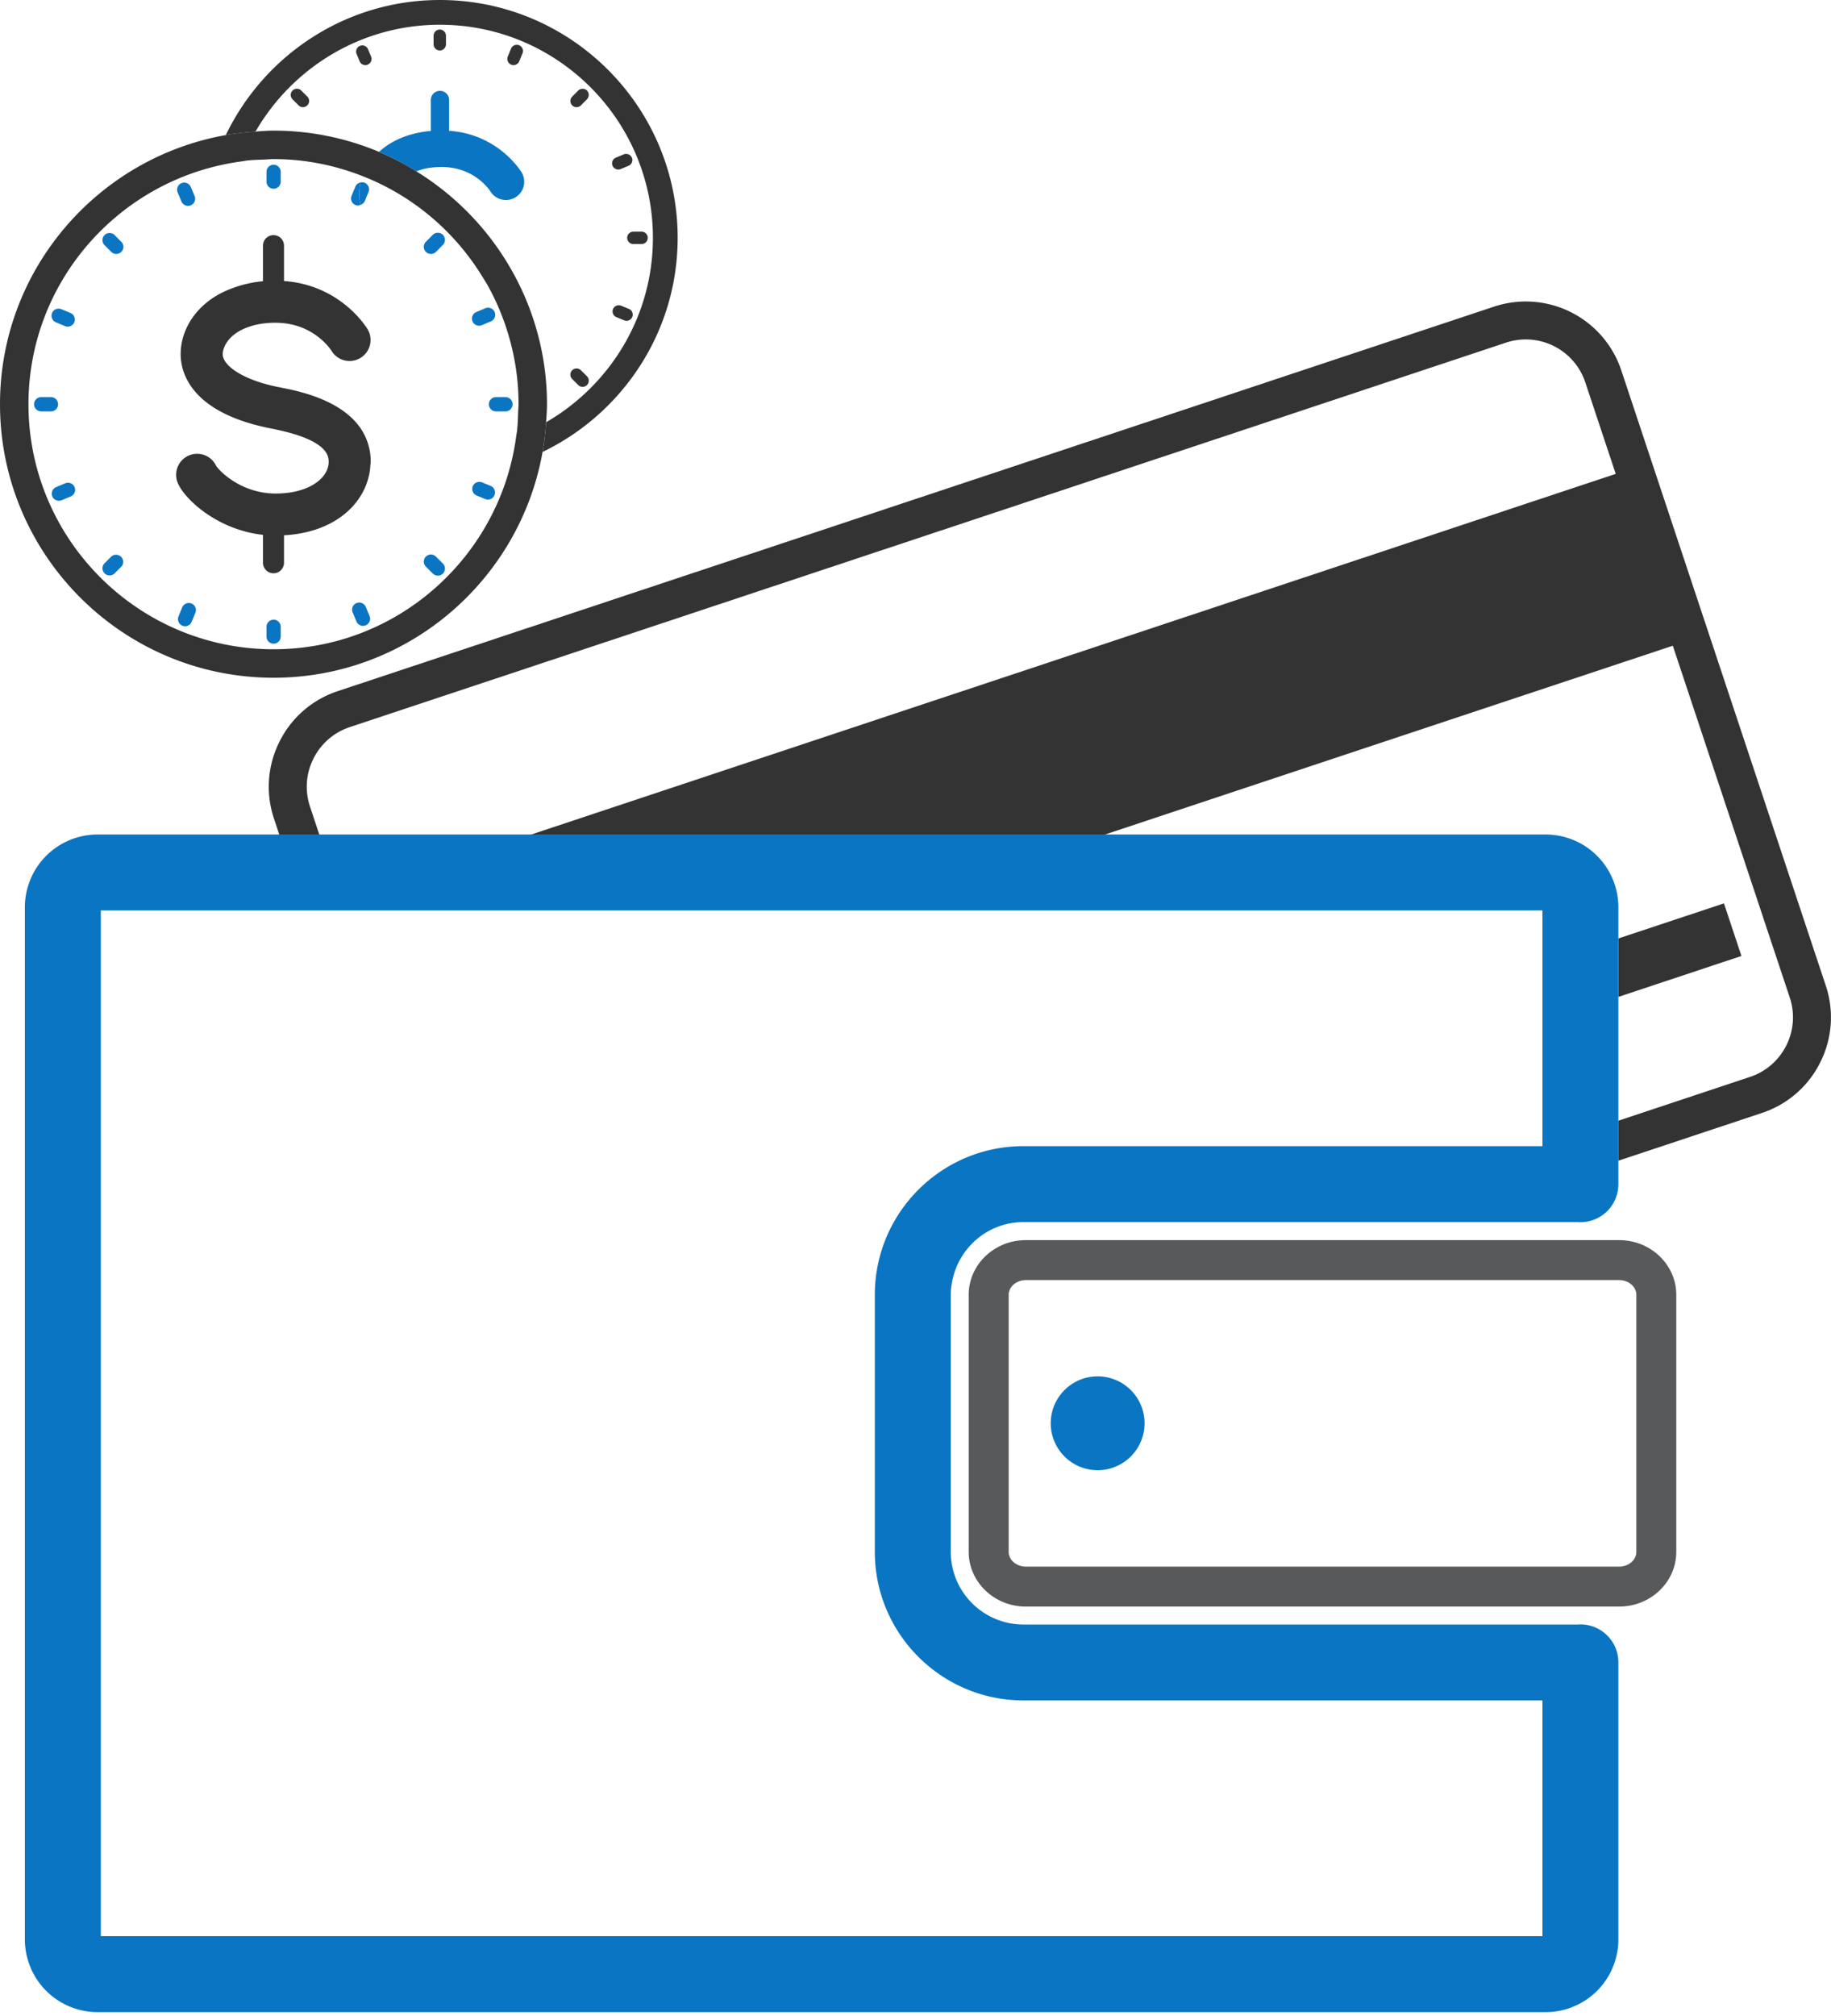 <svg xmlns="http://www.w3.org/2000/svg" width="119" height="131" fill="none" viewBox="0 0 119 131">
  <path fill="#0A75C2" d="M71.283 95.53a3.049 3.049 0 100-6.097 3.049 3.049 0 000 6.097z"/>
  <path fill="#333" d="M118.658 64.035l-13.283-39.958a6.543 6.543 0 00-8.283-4.15l-75.136 24.98a6.499 6.499 0 00-3.79 3.281 6.515 6.515 0 00-.36 5.002l1.738 5.227H59.21l49.509-16.46 7.599 22.856a4.06 4.06 0 01-.223 3.118 4.057 4.057 0 01-2.363 2.046l-8.553 2.845v2.599l9.331-3.103a6.505 6.505 0 003.789-3.282 6.498 6.498 0 00.359-5.001zm-96.537-5.686l-1.973-5.938a4.063 4.063 0 01.224-3.119 4.06 4.06 0 012.361-2.046l75.138-24.98a4.077 4.077 0 015.164 2.589l1.974 5.936L22.121 58.35z"/>
  <path fill="#333" d="M113.179 62.117l-1.136-3.418-6.859 2.279v3.797l7.995-2.658z"/>
  <path fill="#0A75C2" d="M100.46 54.224H6.339a4.727 4.727 0 00-4.722 4.72v67.081a4.727 4.727 0 004.722 4.719h94.121a4.727 4.727 0 004.721-4.719v-18.009a2.465 2.465 0 00-2.468-2.466c-.083.001-.179.005-.143.007H66.512a4.726 4.726 0 01-4.721-4.72V84.132c0-.392.06-.769.151-1.13.51-2.06 2.358-3.592 4.57-3.592l6.23-.002h29.735c.037.002.138.008.177.008a2.493 2.493 0 001.782-.699 2.47 2.47 0 00.745-1.765V58.946a4.728 4.728 0 00-4.721-4.722zm-.212 8.394v11.856H66.512c-5.325 0-9.656 4.333-9.656 9.657v16.705c0 5.322 4.332 9.653 9.656 9.653h33.734v15.318H6.552V59.156h93.696v3.462z"/>
  <path fill="#58595B" d="M105.235 104.391H66.666c-2.045 0-3.709-1.593-3.709-3.552V84.134c0-1.96 1.664-3.553 3.71-3.553h38.568c2.045 0 3.709 1.593 3.709 3.553v16.705c.002 1.959-1.664 3.552-3.709 3.552zM66.668 83.178c-.613 0-1.112.43-1.112.957v16.706c0 .524.499.954 1.112.954h38.568c.613 0 1.112-.43 1.112-.954V84.134c0-.526-.499-.957-1.112-.957H66.668v.001z"/>
  <g>
    <path fill="#0A75C2" d="M28.001 10.895c.222-.029.46-.045.72-.045.164 0 .318.012.468.028 1.808.2 2.645 1.496 2.693 1.573a1.188 1.188 0 002.043-1.21c-.063-.11-1.527-2.522-4.736-2.743V6.496a.594.594 0 00-1.188 0v2.012c-1.468.128-2.59.647-3.368 1.359.848.355 1.652.79 2.427 1.266a3.93 3.93 0 01.941-.238zM23.706 13.07l.243-.591a.46.46 0 00-.25-.604.453.453 0 00-.262-.019 3.495 3.495 0 00-.093.776c0 .183.02.416.08.679a.447.447 0 00.282-.242zM17.782 40.266a.461.461 0 00-.462.462v.635a.462.462 0 10.924 0v-.636a.461.461 0 00-.462-.461zM17.782 10.703a.463.463 0 00-.462.465v.635a.462.462 0 00.924 0v-.637a.462.462 0 00-.462-.463zM3.776 26.268a.464.464 0 00-.462-.464h-.637a.463.463 0 000 .927h.637a.463.463 0 00.462-.463zM32.872 25.804h-.637a.463.463 0 000 .927h.637a.464.464 0 000-.927zM7.231 36.166l-.451.45a.463.463 0 00.654.654l.451-.45a.463.463 0 00-.654-.654zM7.434 15.26a.463.463 0 00-.654.654l.45.453a.467.467 0 00.654 0 .463.463 0 000-.654l-.45-.453zM28.331 36.166a.461.461 0 10-.651.654l.45.45a.466.466 0 00.654 0 .463.463 0 000-.654l-.453-.45zM12.447 39.214a.469.469 0 00-.604.25l-.242.59a.463.463 0 00.426.638c.182 0 .355-.11.429-.288l.241-.588a.46.46 0 00-.25-.602z"/>
    <path fill="#0A75C2" d="M23.103 13.323a.453.453 0 00.176.033c.052 0 .097-.028.145-.044a3.02 3.02 0 01-.081-.68c0-.258.034-.518.093-.775a.454.454 0 00-.341.269l-.243.591a.462.462 0 00.25.606zM31.92 31.586l-.59-.243a.468.468 0 00-.604.251.464.464 0 00.252.604l.588.242a.463.463 0 00.353-.853zM3.633 20.942l.59.247a.464.464 0 00.604-.25.464.464 0 00-.251-.606l-.59-.243a.46.46 0 10-.353.852zM4.243 31.402l-.588.247a.46.46 0 00.178.888c.058 0 .12-.012.178-.034l.586-.247a.462.462 0 00-.354-.854zM23.773 39.437a.464.464 0 00-.604-.25.46.46 0 00-.25.605l.245.588a.46.46 0 00.604.25.462.462 0 00.25-.606l-.245-.587zM12.22 13.377a.461.461 0 00.427-.64l-.247-.588a.462.462 0 00-.853.357l.245.586a.463.463 0 00.428.285zM28.128 15.26l-.45.453a.462.462 0 00.328.788.462.462 0 00.328-.134l.45-.452a.463.463 0 10-.656-.655zM31.135 21.165c.06 0 .12-.013.178-.036l.588-.245c.236-.1.347-.37.249-.606a.465.465 0 00-.604-.25l-.59.248a.464.464 0 00-.249.605.466.466 0 00.428.284z"/>
    <path fill="#333" d="M28.582 3.279c.221 0 .402-.18.402-.402v-.554a.402.402 0 10-.804 0v.554c0 .221.179.402.402.402zM40.762 15.455c0 .222.179.402.4.402h.554a.403.403 0 000-.805h-.553c-.222 0-.401.18-.401.403zM37.472 6.963a.4.4 0 00.284-.117l.391-.393a.404.404 0 000-.569.405.405 0 00-.568 0l-.391.393a.404.404 0 000 .57c.078.078.18.116.284.116zM19.403 6.845a.404.404 0 00.57 0 .404.404 0 000-.57l-.392-.391a.401.401 0 10-.568.57l.39.39zM37.58 25.02a.4.4 0 10.568-.57l-.392-.391a.402.402 0 10-.568.57l.391.39zM33.222 4.201a.402.402 0 00.524-.22l.212-.514a.402.402 0 00-.745-.308l-.211.515a.406.406 0 00.22.527zM40.879 20.074l-.512-.211a.405.405 0 00-.525.219.405.405 0 00.22.525l.51.21a.402.402 0 00.307-.743zM40.184 11.015c.052 0 .105-.01.156-.03l.51-.213a.401.401 0 00.217-.525.406.406 0 00-.526-.218l-.512.214a.401.401 0 00.155.772zM23.38 4a.403.403 0 00.743-.31l-.214-.512a.402.402 0 00-.741.309l.212.512z"/>
    <path fill="#333" d="M44.043 15.454C44.043 6.932 37.11 0 28.59 0c-6.129 0-11.419 3.594-13.915 8.778a17.784 17.784 0 011.932-.23c2.396-4.142 6.864-6.94 11.983-6.94 7.634 0 13.844 6.21 13.844 13.846 0 5.117-2.799 9.587-6.94 11.982-.045.654-.119 1.299-.23 1.93 5.182-2.496 8.778-7.785 8.778-13.912zM23.76 28.41a3.882 3.882 0 00-.537-.863c-1.126-1.368-3.082-1.956-4.335-2.233-.154-.034-.3-.066-.429-.09l-.277-.056a11.06 11.06 0 01-1.088-.262 8.118 8.118 0 01-.963-.349c-1.118-.484-1.656-1.074-1.656-1.538 0-.23.088-.498.26-.763.242-.37.665-.729 1.313-.973a4.473 4.473 0 011.046-.26 5.73 5.73 0 011.366-.021c2.078.23 3.041 1.72 3.096 1.809a1.366 1.366 0 002.349-1.394c-.072-.125-1.756-2.901-5.447-3.155v-2.301a.683.683 0 10-1.366 0v2.313a7.592 7.592 0 00-1.947.437c-.553.2-1.044.452-1.464.755-1.272.92-1.94 2.236-1.94 3.553 0 1.068.538 3.607 5.35 4.711.184.043.374.084.572.121.29.059.548.117.795.177 2.896.704 2.903 1.66 2.903 1.995 0 .909-1.014 1.868-2.903 2.023-.172.014-.35.023-.536.023-.292 0-.568-.023-.83-.069-1.771-.29-2.857-1.443-3.042-1.725a1.365 1.365 0 00-2.475 1.154c.465 1.043 2.568 3.001 5.517 3.324v1.814a.682.682 0 101.366 0v-1.785c3.587-.198 5.5-2.359 5.613-4.555.004-.07.022-.138.022-.206a3.882 3.882 0 00-.333-1.611z"/>
    <path fill="#333" d="M34.038 19.118a17.915 17.915 0 00-6.985-7.987 17.627 17.627 0 00-2.427-1.266 17.66 17.66 0 00-6.85-1.377c-.396 0-.783.033-1.171.06-.655.042-1.3.118-1.933.23C6.348 10.253 0 17.523 0 26.265c0 9.8 7.974 17.773 17.776 17.773 8.74 0 16.012-6.347 17.486-14.672.112-.633.187-1.276.23-1.93.025-.39.058-.776.058-1.171 0-2.543-.545-4.957-1.511-7.147zm-.85 11.087c-1.761 6.878-7.993 11.983-15.412 11.983-8.782 0-15.926-7.144-15.926-15.923 0-7.42 5.107-13.653 11.986-15.414a15.952 15.952 0 011.842-.36c.135-.017.266-.046.4-.061.366-.038.738-.05 1.11-.062.196-.008.388-.03.587-.03 2.045 0 3.994.401 5.792 1.107.753.295 1.476.644 2.169 1.046a15.996 15.996 0 015.569 5.414c.13.21.265.418.387.635.498.892.91 1.837 1.23 2.825.502 1.545.78 3.189.78 4.9 0 .175-.022.343-.027.517-.013.396-.027.791-.068 1.18-.014.137-.044.267-.06.402a16.002 16.002 0 01-.36 1.841z"/>
  </g>
</svg>
